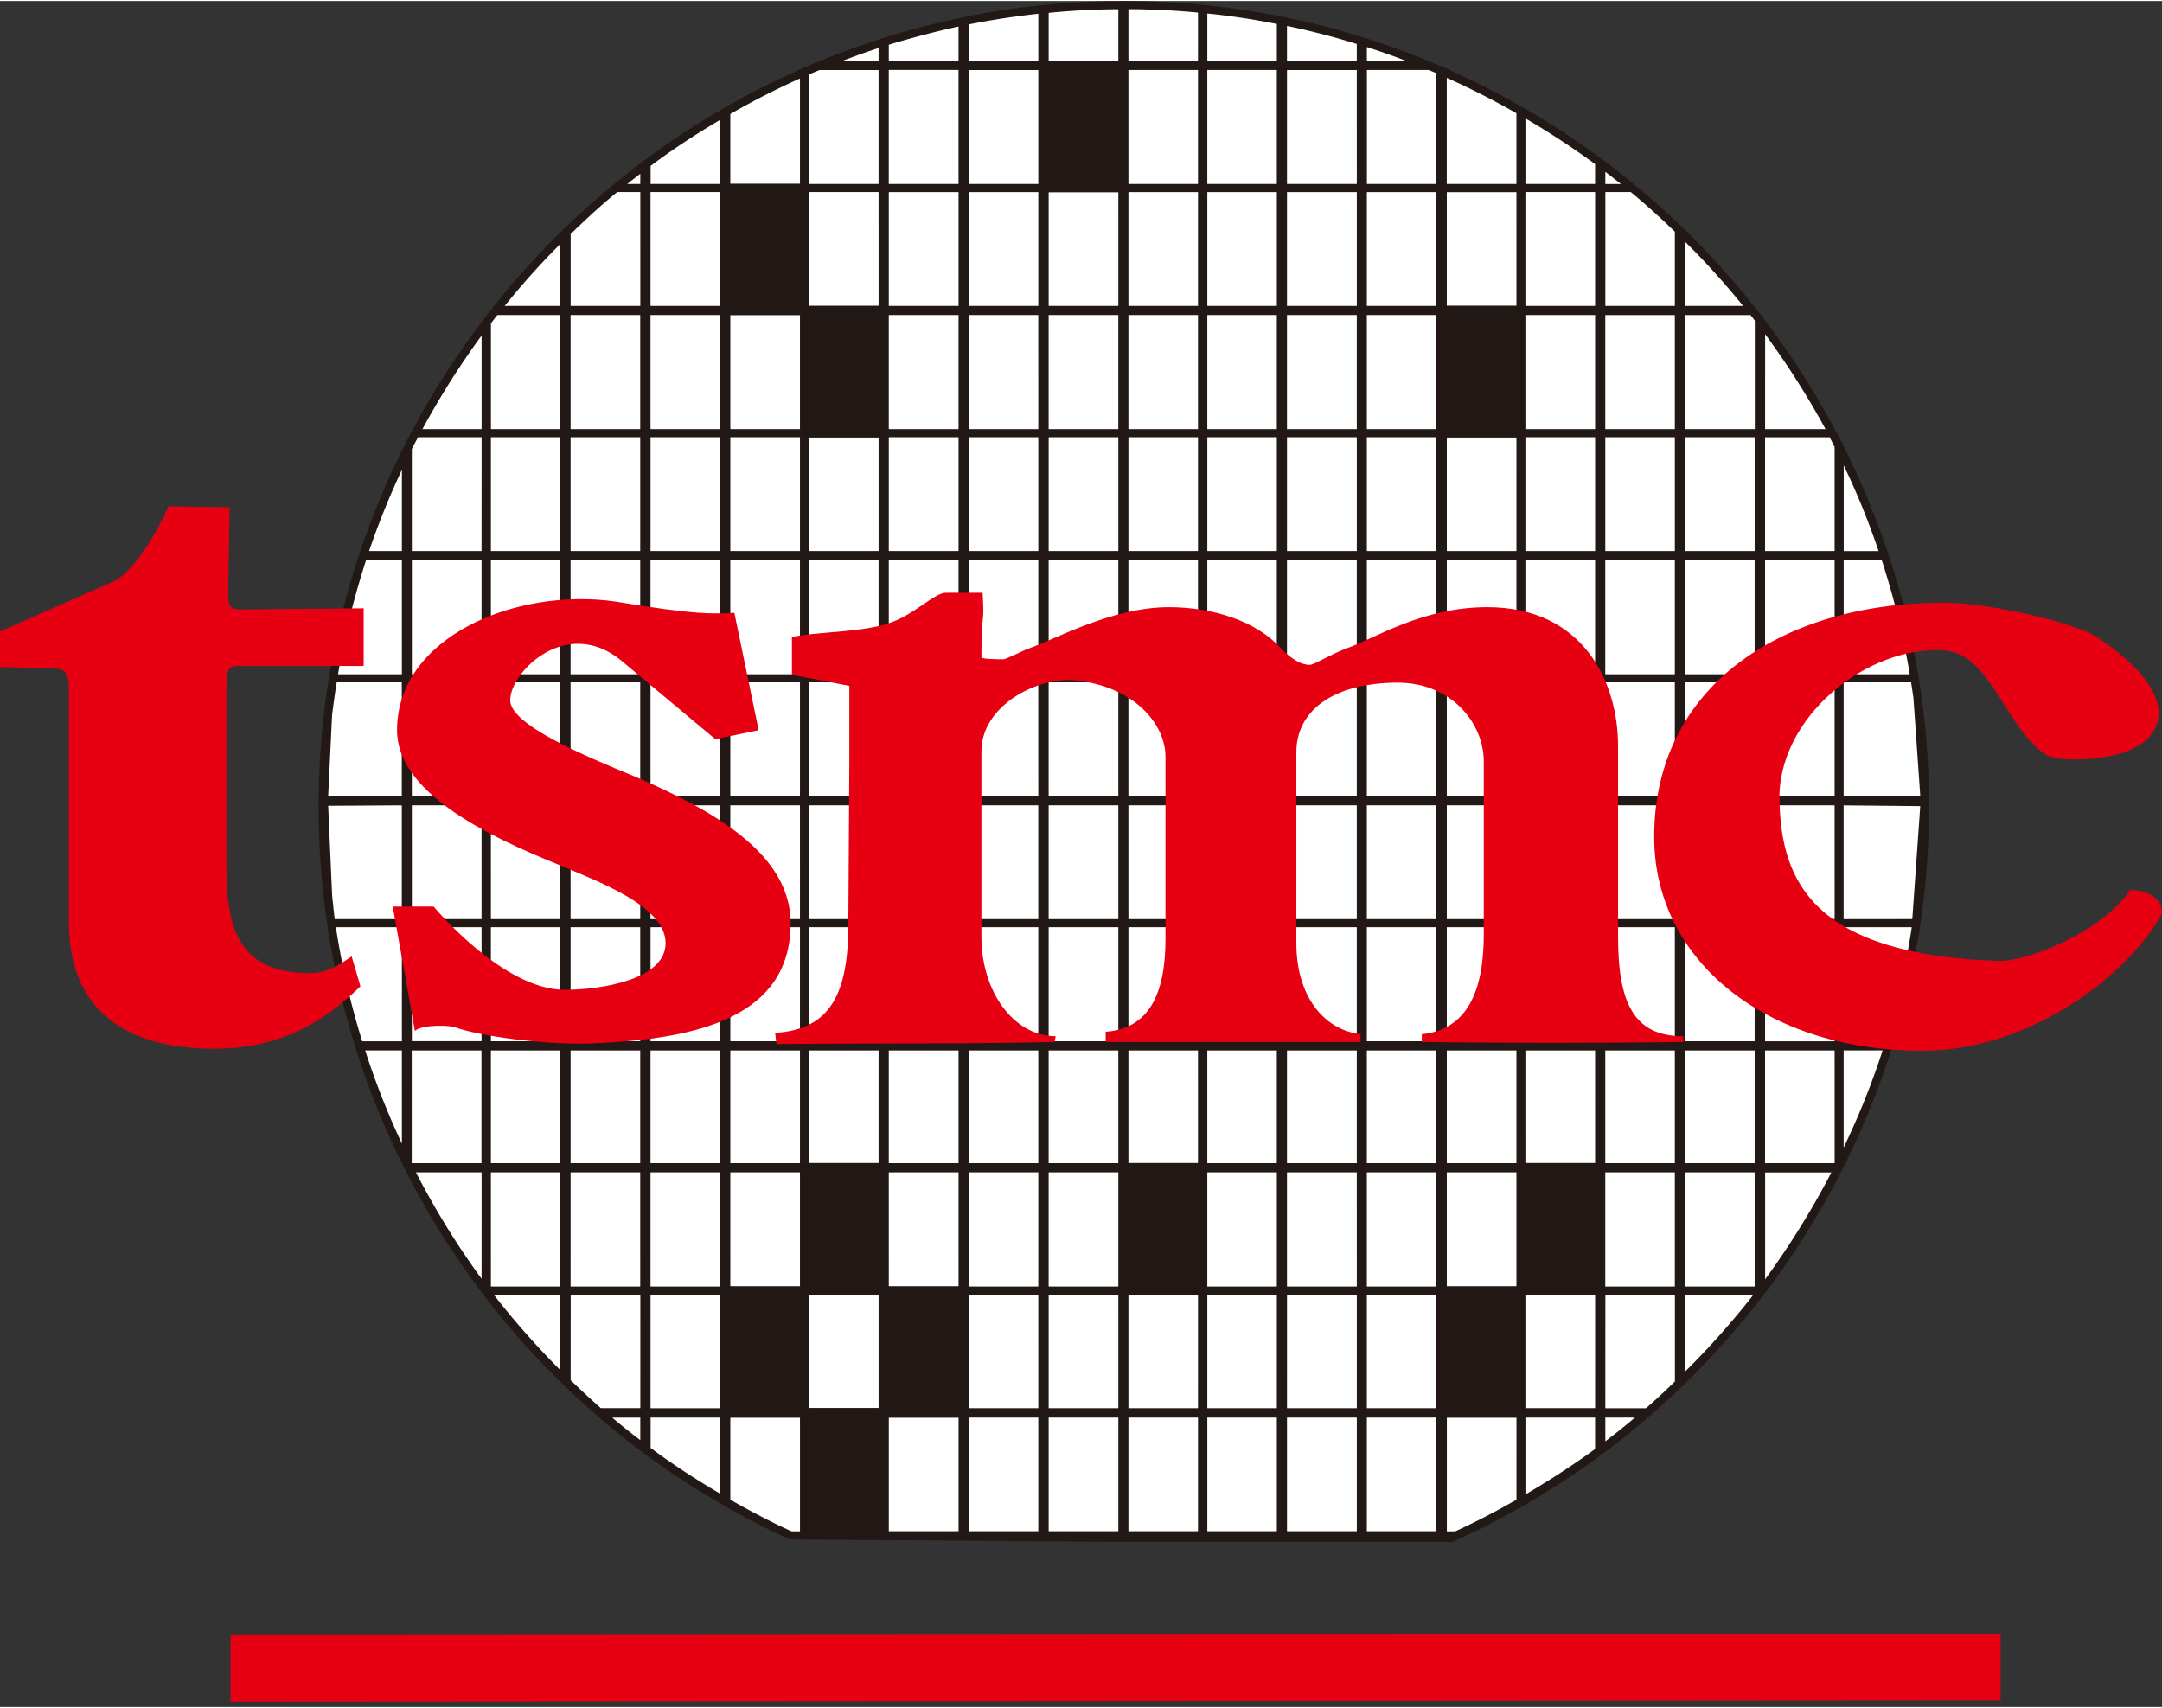 <svg xmlns="http://www.w3.org/2000/svg" width="3em" height="2.37em" viewBox="0 0 256 202"><rect x="0" y="0" width="256" height="202" fill="#333333" stroke="none"/><path fill="#FFF" d="m93.62 181.679l38.548.292h39.745c32.927-14.868 56.025-48.147 56.025-86.574c0-52.257-42.652-94.915-94.792-94.915c-52.266 0-94.944 42.656-94.944 94.915c-.003 38.218 22.734 71.336 55.418 86.282"/><path fill="#221815" d="M133.141 0q2.116 0 4.267.102q3.736.166 7.39.618l.096.014q.516.061 1.03.131l.245.036q3.546.488 7.004 1.236q2.238.471 4.487 1.08l1.371.385l.36.105q.756.216 1.507.446v-.01l1.149.36q.996.319 2.017.676l.687.244l.792.288a95 95 0 0 1 4.342 1.705l1.836.753h-.1a95.5 95.5 0 0 1 16.86 9.68l.576.415l.769.56a107 107 0 0 1 3.539 2.775l1.243 1.023l-.02-.002a96.5 96.5 0 0 1 12.754 13.089l.712.894l.461.593h.223l.001.291a96 96 0 0 1 8.51 13.213l.504.942q.136.279.28.558l.157.002l.001.308a94.7 94.7 0 0 1 10.224 42.887l-.012-1.287h.018l-.016.19l.009.938l.007.101h-.007v.058c0 4.127-.267 8.208-.788 12.224l-.16 1.18a95 95 0 0 1-.213 1.417l-.258 1.545l-.218 1.202l-.154.802l-.133.658a93 93 0 0 1-2.428 9.39l-.14.442c-8.07 25.282-26.498 46.458-51.067 57.807l-.746.341l-.196.042h-39.748l-38.174-.29h-.368l-.196-.043a95.3 95.3 0 0 1-36.192-28.95l-.058.001v-.07l-.563-.75l-.768-1.05l-.091-.129a95.5 95.5 0 0 1-7.918-13.055l-.035-.043l-.002-.032a95.1 95.1 0 0 1-10.074-42.639c0-15.8 3.881-30.726 10.74-43.875l.073-.15l-.001.011a96 96 0 0 1 8.15-12.93l1.29-1.703l-.001.017A96.5 96.5 0 0 1 70.76 23.329l.93-.796a96 96 0 0 1 5.173-4.075l1.192-.86l.901-.632l.208-.144a95.4 95.4 0 0 1 15.419-8.65l-.063.002l1.19-.494a95 95 0 0 1 7.497-2.848l1.082-.355v-.004l.298-.093l.397-.126l.127-.033l.128-.037a94 94 0 0 1 7.077-1.88l.781-.174l.778-.169l.576-.122a87 87 0 0 1 7.816-1.22l1.112-.113q4.216-.436 8.532-.492l.752-.005V0zM104.29 167.73h-8.613v13.487l8.613.065zm-9.565-.15h-8.248v9.873l.395.225a96 96 0 0 0 5.083 2.691l.928.443l.843.391l.999.001zm84.839-.002h-8.245v13.624h.993l.455-.207a86 86 0 0 0 5.71-2.927l.689-.385l.398-.226zm-47.143.153h-8.25v13.462h8.25zm-9.478 0h-8.239l.001 13.462h8.238zm-9.441-.159h-8.259v13.62h8.259zm56.55.159h-8.205v13.462h8.205zm-9.394 0h-8.267v13.462h8.268zm-9.47 0h-8.23v13.462h8.23zm-9.336 0h-8.236l.001 13.462h8.236zm47.02 0h-8.246v9.104l.746-.443a100 100 0 0 0 6.455-4.184l.654-.468l.392-.288zm-103.603 0H77.04v3.599l.655.481a91 91 0 0 0 6.34 4.193l.967.578l.268.156zm108.326 0h-3.51l.002 2.808l.683-.523a88 88 0 0 0 2.046-1.634l.654-.544zm-117.78.008H72.49l.33.279q.754.629 1.505 1.226l.75.59l.741.568zm28.217-14.568h-8.236v13.607h8.236zm-18.77 0H77.03l-.001 13.458h8.234zm113.064.004h-8.237l-.004 13.45h4.813l.43-.371l.51-.456l.527-.482l.556-.516l.593-.56l.812-.778zm-18.657-.01h-8.665v13.46h8.665zm-84.827 0h-8.627v13.46h8.627zm18.91 0h-8.768v13.455h8.768zm9.19.006h-8.237v13.449h8.238zm28.246 0h-8.23v13.449h8.23zm9.47 0h-8.266l-.001 13.449h8.267zm-28.236 0h-8.25l-.001 13.449h8.25zm37.63 0h-8.205v13.449h8.204zm-28.199 0h-8.236v13.449h8.235zm47.024 0h-8.254l-.001 13.445h8.254zm-113.055.002h-8.248l-.003 10.134l.546.523q1.028.98 2.028 1.889l.665.6l.331.293h4.68zm131.805.004h-8.09v9.102l.93-.935a96 96 0 0 0 5.927-6.616l.785-.977zm-141.277-.001h-7.887l.26.333a97 97 0 0 0 6.796 7.762l.831.845zm122.777-14.482h-8.615v13.523h8.615zm-84.837 0h-8.614v13.523h8.614zm37.716 0h-8.632v13.523h8.632zm28.045 0h-8.204v13.519h8.205zm-103.703 0h-8.22l.002 13.519h8.219zm84.84 0h-8.23v13.519h8.23zm9.47 0h-8.267v13.519h8.268zm-65.934 0h-8.247l.001 13.519h8.247zm-18.915 0h-8.246l.001 13.519h8.246zm131.958 0h-8.238v13.519h8.24zm-75.346 0h-8.25v13.519h8.25zm-9.478 0h-8.239l.001 13.519h8.238zm56.616 0h-8.245l.001 13.519h8.245zm-66.058 0h-8.259l.001 13.519h8.259zm-28.24 0h-8.233v13.519h8.235zm113.056 0h-8.237l.001 13.519h8.237zm18.535.01h-7.846v12.654l.558-.766a99 99 0 0 0 6.64-10.66l.547-1.027zm-159.828-.01H49.25l.073.142a96 96 0 0 0 6.603 10.926l.664.936l.432.594zm131.852-14.433h-8.254l.001 13.48h8.254zm-47.024 0h-8.236l.001 13.48h8.236zm-37.82 0h-8.237v13.48h8.237zm113.205 0h-8.239v13.346h8.242zm-160.226 0h-8.257v13.346h8.257zm94.176 0h-8.23v13.344h8.23zm-65.925 0h-8.234v13.344h8.234zm94.297 0h-8.245v13.344h8.245zm28.208 0h-8.238v13.344h8.238zm-94.266 0h-8.259v13.344h8.259zm56.55 0h-8.204v13.344h8.204zm-37.63 0h-8.25v13.344h8.25zm65.896 0h-8.237v13.344h8.237zm-103.593 0h-8.247v13.344h8.247zm-28.376 0h-8.22v13.344h8.22zm94.31 0h-8.267v13.344h8.267zm-37.715 0h-8.239v13.344h8.239zm-47.134 0h-8.246v13.344h8.246zm147.108-.004h-4.611v11.497l.079-.159a92 92 0 0 0 4.075-9.954l.373-1.116zm-175.331 0h-4.348l.105.326a93 93 0 0 0 3.626 9.371l.528 1.155l.09.189zm0-14.59h-7.811l.088.578a92 92 0 0 0 2.496 11.168l.328 1.113l.2.651h4.702zm169.652.001h-8.236v13.507h8.235zm9.133-.002h-6.315l-1.743.003v13.505h4.949l.209-.675l.215-.723l.182-.632a94 94 0 0 0 1.92-8.073l.09-.482l.107-.582q.09-.507.176-1.015l.127-.776zm-46.811.002h-8.245v13.499h8.244zm-9.508 0h-8.205v13.499h8.204zm37.716 0h-8.238l-.001 13.499h8.238zm-47.11 0h-8.266l-.001 13.499h8.267zm-84.848 0h-8.246v13.499h8.245zm122.508 0h-8.237v13.499h8.236zm-47.13 0h-8.23v13.499h8.23zm-37.686 0h-8.259v13.499h8.258zm18.92 0h-8.25l-.001 13.499h8.25zm-47.16 0H77.03l-.001 13.499h8.234zm18.77 0h-8.236l-.001 13.499h8.236zm84.845 0h-8.254l-.001 13.499h8.254zm-65.934 0h-8.238v13.499h8.238zm-28.218 0h-8.247v13.499h8.246zm-28.376 0h-8.22v13.499h8.219zm75.504 0h-8.236v13.499h8.235zm-84.831 0h-8.254v13.497h8.253zm18.787-14.435h-8.246l.001 13.48h8.246zm75.378 0h-8.23l.001 13.48h8.23zm-37.686 0h-8.259l.001 13.48h8.259zm-28.24 0h-8.233v13.48h8.235zm75.397 0h-8.267v13.48h8.268zm37.659 0h-8.237l.001 13.48h8.237zm-75.374 0h-8.239l.001 13.48h8.238zm65.933 0h-8.254l.001 13.48h8.254zm-122.528 0h-8.22l.002 13.48h8.219zm28.376 0h-8.247l.001 13.48h8.247zm75.327 0h-8.204v13.48h8.205zm-66.02 0h-8.236v13.48h8.237zm113.206 0H209l.001 13.48h8.236zm1.067.01v13.47h2.033l6.098-.008l.942-13.375zm-10.537-.01h-8.238v13.48h8.24zm-150.746 0h-8.254l.001 13.48h8.254zm75.4 0h-8.25v13.48h8.25zm9.431 0h-8.236l.001 13.48h8.236zm37.707 0h-8.245l.001 13.48h8.245zm-131.98.006l-8.72.053l.47 10.637l.233 2.2l.07.585h7.947zm0-14.567h-7.707l-.064.383l-.127.823l-.136.97l-.22 1.658l-.467 9.669l8.72-.017zm47.145 0h-8.247v13.49h8.247zm-18.915 0h-8.246v13.49h8.246zm122.508 0h-8.237v13.49h8.237zm-28.266 0h-8.204v13.49h8.204zm37.716 0h-8.238v13.49h8.238zm-103.736 0h-8.236v13.49h8.236zm75.528 0h-8.245v13.49h8.245zm9.317 0h-8.254v13.49h8.254zm-75.375 0h-8.259v13.49h8.259zm28.351 0h-8.236v13.49h8.236zm-18.91 0h-8.238v13.49h8.239zm28.245 0h-8.23v13.49h8.23zm-94.166 0h-8.254v13.49h8.254zm160.216 0H209v13.49h8.236zm-84.816 0h-8.25v13.49h8.25zm-66.073 0h-8.22v13.49h8.22zm18.914 0h-8.234v13.49h8.234zm75.396 0h-8.267v13.49h8.267zm65.637.002h-7.988l-.001 13.484l9.073-.043l-.81-11.602l-.036-.256zm-3.475-14.459h-4.51l.001 13.506h7.822l-.094-.568a94 94 0 0 0-2.663-11.166l-.344-1.116zm-175.233-.007l-4.242.002l-.207.65a95 95 0 0 0-2.81 11.156l-.204 1.127l-.098.576h7.56zm150.73 0h-8.237v13.508h8.237zm-56.465 0h-8.236v13.508h8.236zm-47.128 0h-8.247v13.508h8.247zm56.463 0h-8.23v13.508h8.23zm56.58 0h-8.238v13.508h8.238zm-18.891 0h-8.254v13.508h8.254zm-65.933 0h-8.239v13.508h8.239zm56.616 0h-8.245v13.508h8.245zm-47.138 0h-8.25v13.508h8.25zm-56.612 0h-8.246v13.508h8.246zm28.222 0h-8.236v13.508h8.236zm-18.77 0h-8.233v13.508h8.234zm75.397 0h-8.267v13.508h8.267zm-47.157 0h-8.259v13.508h8.259zm56.55 0h-8.204v13.508h8.204zm47.186.011H209v13.497h8.236zM57.02 66.212h-8.254v13.504h8.254zm9.327-.003h-8.22v13.507h8.22zM218.314 54.98v10.15h4.125l-.078-.24a89 89 0 0 0-3.492-8.733zm-57.656-3.33h-8.267v13.474h8.267zm-28.237 0h-8.25v13.474h8.25zm-18.92 0h-8.259v13.474h8.259zm-28.24 0h-8.233v13.474h8.234zm94.299-.004h-8.245v13.478h8.244zm-113.211 0h-8.22v13.478h8.219zm141.418.002h-8.238v13.476h8.238zm-18.891.002h-8.254v13.474h8.254zm-37.689 0h-8.23v13.474h8.23zm47.13 0h-8.237v13.474h8.237zm-94.285-.004h-8.236l-.001 13.478h8.236zm66.02.004h-8.205v13.474h8.204zm-47.11 0h-8.238v13.474h8.239zM47.587 65.124v-9.622l-.066.144a95 95 0 0 0-3.688 9.088l-.133.39zM75.809 51.65h-8.246v13.474h8.246zm66.043 0h-8.236v13.474h8.236zm-47.128 0h-8.247v13.474h8.247zm121.93.004h-7.656v13.47h8.238V52.808zM57.02 65.124l.004-13.478l-7.526.002l-.444.837l-.173.337l-.117.233v12.07zm.004-25.511l-.434.596a98 98 0 0 0-6.375 10.122l-.196.362h7.005zm150.257-2.428h-7.733v13.507h8.236V37.84l-.225-.3l-.165-.212zm-93.781-.003h-8.259v13.51h8.259zm28.351 0h-8.236v13.51h8.236zm-56.59 0h-8.234v13.51h8.234zm37.68 0h-8.238v13.51h8.239zm-28.217-.123h-8.247v13.633h8.246zm65.933.123h-8.267v13.51h8.267zm-56.368 0h-8.614v13.51h8.614zm28.13 0h-8.25v13.51h8.25zm47.25 0h-8.666v13.51h8.665zm-9.619 0h-8.204v13.51h8.204zm-18.864 0h-8.23v13.51h8.23zm-75.378.002h-8.246v13.508h8.246zm122.508.001h-8.237v13.507h8.237zm-9.441-.003h-8.254v13.51h8.254zm20.13 2.269V50.69h7.15l-.153-.285a99 99 0 0 0-5.831-9.34l-.707-.988zM66.35 37.184h-7.458l-.265.331l-.278.365l-.218.292v12.517h8.22zM179.559 22.63h-8.245l.001 13.599h8.245zm-75.528-.01h-8.236v13.61h8.237zm37.821.003h-8.236v13.482h8.236zm-9.43-.004h-8.25l-.001 13.486h8.25zm-18.921.004h-8.259v13.482h8.259zm47.157 0h-8.267v13.482h8.267zm-9.47 0h-8.23v13.482h8.23zm-65.926-.003h-8.234v13.485h8.234zm9.58.015h-8.627v13.47h8.627zm94.034-.014h-8.254v13.484h8.254zm-65.933.002h-8.239v13.482h8.239zm70.154-.002h-3.008l-.001 13.484h8.23v-8.79l-.385-.37a90 90 0 0 0-3.944-3.58l-.542-.456zm-23.046.004h-8.204v13.48h8.204zm-94.233-.006h-2.73l-.26.213c-1.43 1.176-2.857 2.458-4.458 3.991l-.798.77l-.001 8.512h8.247zm-9.47 6.142l-.89.905a94 94 0 0 0-4.872 5.427l-.828 1.01h6.589zm133.19-.252l-.002 7.592h6.86l-.711-.87a94 94 0 0 0-5.343-5.914zM94.724 9.173l-.366.164a94 94 0 0 0-7.123 3.609l-.76.431v8.306h8.249zm95.362 11.053v1.443h1.844l-.437-.35l-.727-.57zm-18.775-11.13l-.001 12.57h8.248v-8.378l-.872-.494a95 95 0 0 0-5.7-2.929l-1.167-.541zM85.27 14.073l-.117.068a96 96 0 0 0-4.832 3.046l-.822.561l-.615.43l-.703.502l-.562.409l-.579.431v2.146h8.229zm95.357-.172l-.001 7.765h8.246l.001-2.355a95 95 0 0 0-.853-.622a98 98 0 0 0-6.028-3.975l-1.031-.618zm-19.97-5.728h-8.266v13.493h8.267zm-27.993-.01H123.9l.001.009h-.004v13.494h8.767zm36.501.005h-7.31v13.498h8.202V8.532zm-17.978.002h-8.23v13.496h8.23zm-9.335-.005l-8.236.003v13.498h8.236zm-18.908.007h-8.237v13.494h8.237zm-9.446-.01h-8.26v13.504h8.26zm-9.47.01h-6.992l-1.244.523v12.97h8.236zM75.816 20.457l-.624.482l-.672.526l-.251.2h1.546zM132.422.97l-.573.005a89 89 0 0 0-7.115.372l-.562.055v5.81h8.25zm29.428 4.48l-.001 1.645h4.66l-.48-.184l-.957-.358l.134.049a93 93 0 0 0-3.356-1.152M133.616.961v6.133h8.236l.001-5.724l-.731-.067a98 98 0 0 0-3.884-.256l-.99-.038L134.7.971zm9.342.517v5.616h8.231l.001-4.373l-.759-.15a86 86 0 0 0-3.285-.566l-1.096-.16a84 84 0 0 0-1.645-.21l-.824-.094zm-20.011.03c-2.783.3-5.53.724-8.237 1.263v4.323h8.238zm-9.448 1.513q-.526.113-1.051.23a110 110 0 0 0-6.273 1.649l-.934.28v1.914h8.258zm38.89-.07v4.143h8.267l.001-2.004l-.69-.216q-.443-.136-.886-.265a92 92 0 0 0-6.312-1.584zm-48.358 2.613l-.556.184q-1.034.348-2.074.724l-1.041.383l-.621.236h4.292z"/><path fill="#211714" stroke="#211714" stroke-linecap="round" stroke-linejoin="round" d="M95.201 36.702V22.136h-9.203v14.566zm0 130.554v-14.565h-9.203v14.565zM104.5 51.174V36.579h-9.184v14.595zm0 101.516v-14.603h-9.184v14.603zm0 28.98v-14.579h-9.184v14.579zm9.48-14.415V152.69h-9.212v14.565zm18.92-145.11V7.568h-9.204v14.579zm9.432 130.544v-14.603h-9.19v14.603zm37.706-101.516V36.578h-9.19v14.595zm0 116.082V152.69h-9.19v14.565zm9.316-14.565v-14.603h-9.2v14.603z"/><path fill="#E60012" d="M236.891 197.283v-3.906l-209.587.123v7.884l209.587-.147zM43.061 78.733v-6.83l-14.31.134c-1.82 0-1.715-.39-1.715-2.757l.152-9.336l-7.23-.124c-2.22 4.981-4.976 8.27-6.544 8.917L0 74.653v4.21l5.02.125c2.23 0 3.144-.124 3.144 2.505v27.695c0 8.41 4.586 14.585 16.424 14.862c8.898.247 14.3-3.698 18.09-7.383l-1.038-3.545c-1.59 1.068-2.878 1.981-5.001 1.981c-10.102 0-9.83-7.887-9.83-14.842V81.497c0-2.763.227-2.763 2.085-2.763h14.168m27.846 44.653c11.565-.54 22.712-3.03 22.712-14.191c0-8.118-8.913-13.26-18.363-17.33c-6.06-2.495-14.843-6.163-14.843-9.069c0-3.4 6.688-9.978 13.119-4.725l11.174 9.336l5.125-1.067l-2.878-13.9c-2.639.125-4.477.264-14.076-1.333c-11.822-1.695-25.865 4.223-25.865 15.233c0 7.383 10.651 12.49 19.063 15.9c4.585 1.965 12.737 4.865 12.737 9.323c0 4.307-7.632 5.517-11.956 5.517c-7.355 0-15.51-9.86-15.51-9.86h-4.839l2.62 14.727c.896-.8 4.211-.685 4.868-.4c2.346.898 10.873 2.23 16.912 1.839m29.542-14.062c0 8.147-2.09 12.47-8.669 12.852l.162 1.33c10.993-.125 22.197 0 32.934-.248l.123-.687c-4.963 0-8.793-5.249-8.793-11.785v-21.94c0-5.4 6.568-8.811 11.032-8.411c6.937.651 10.765 5.106 10.765 9.063v21.536c0 6.57-1.968 10.632-7.085 11.017v1.21h30.188v-.925c-4.466-.543-7.608-4.624-7.608-10.778v-22.61c0-4.83 4.197-8.118 11.694-8.24c6.568-.134 10.499 4.734 10.499 9.335v20.464c0 6.965-2.097 11.289-7.336 11.832v.925c11.022.123 20.072.123 30.961 0v-.687c-5.762 0-7.725-3.792-7.725-11.784v-22.61c0-7.478-4.073-16.413-15.5-16.413c-7.736 0-13.423 3.782-16.662 4.887c-2.239.877-3.82 1.944-4.354 1.944c-1.025 0-2.201-.658-3.667-2.23c-2.763-2.917-7.737-4.6-13.004-4.6c-6.702 0-13.403 3.781-16.567 4.886c-.372.105-2.725 1.286-3.01 1.286c-.515 0-2.62 0-2.62-.247c0-6.316.4-3.173.141-7.631h-4.347c-1.291 0-3.552 2.372-6.172 3.391c-3.156 1.344-9.46 1.205-12.06 1.868v4.46l6.801 1.305v8.675zm129.697-38.086c-19.435 0-34.277 10.113-34.277 27.728c0 14.844 13.517 25.33 31.646 25.33c13.795 0 25.213-9.975 28.485-16.28c0-1.955-1.962-2.76-3.79-2.76c-3.164 4.86-12.086 8.554-15.75 8.4c-21.938-.792-25.483-9.586-25.749-18.77c-.41-9.982 10.374-18.662 19.567-17.986c5.364.376 7.221 9.155 11.928 12.322c1.476.816 4.873.663 7.116.276c1.706-.276 6.278-1.318 6.278-5.26c0-3.275-4.069-6.963-7.983-9.326c-3.935-1.819-12.747-3.674-17.471-3.674"/></svg>